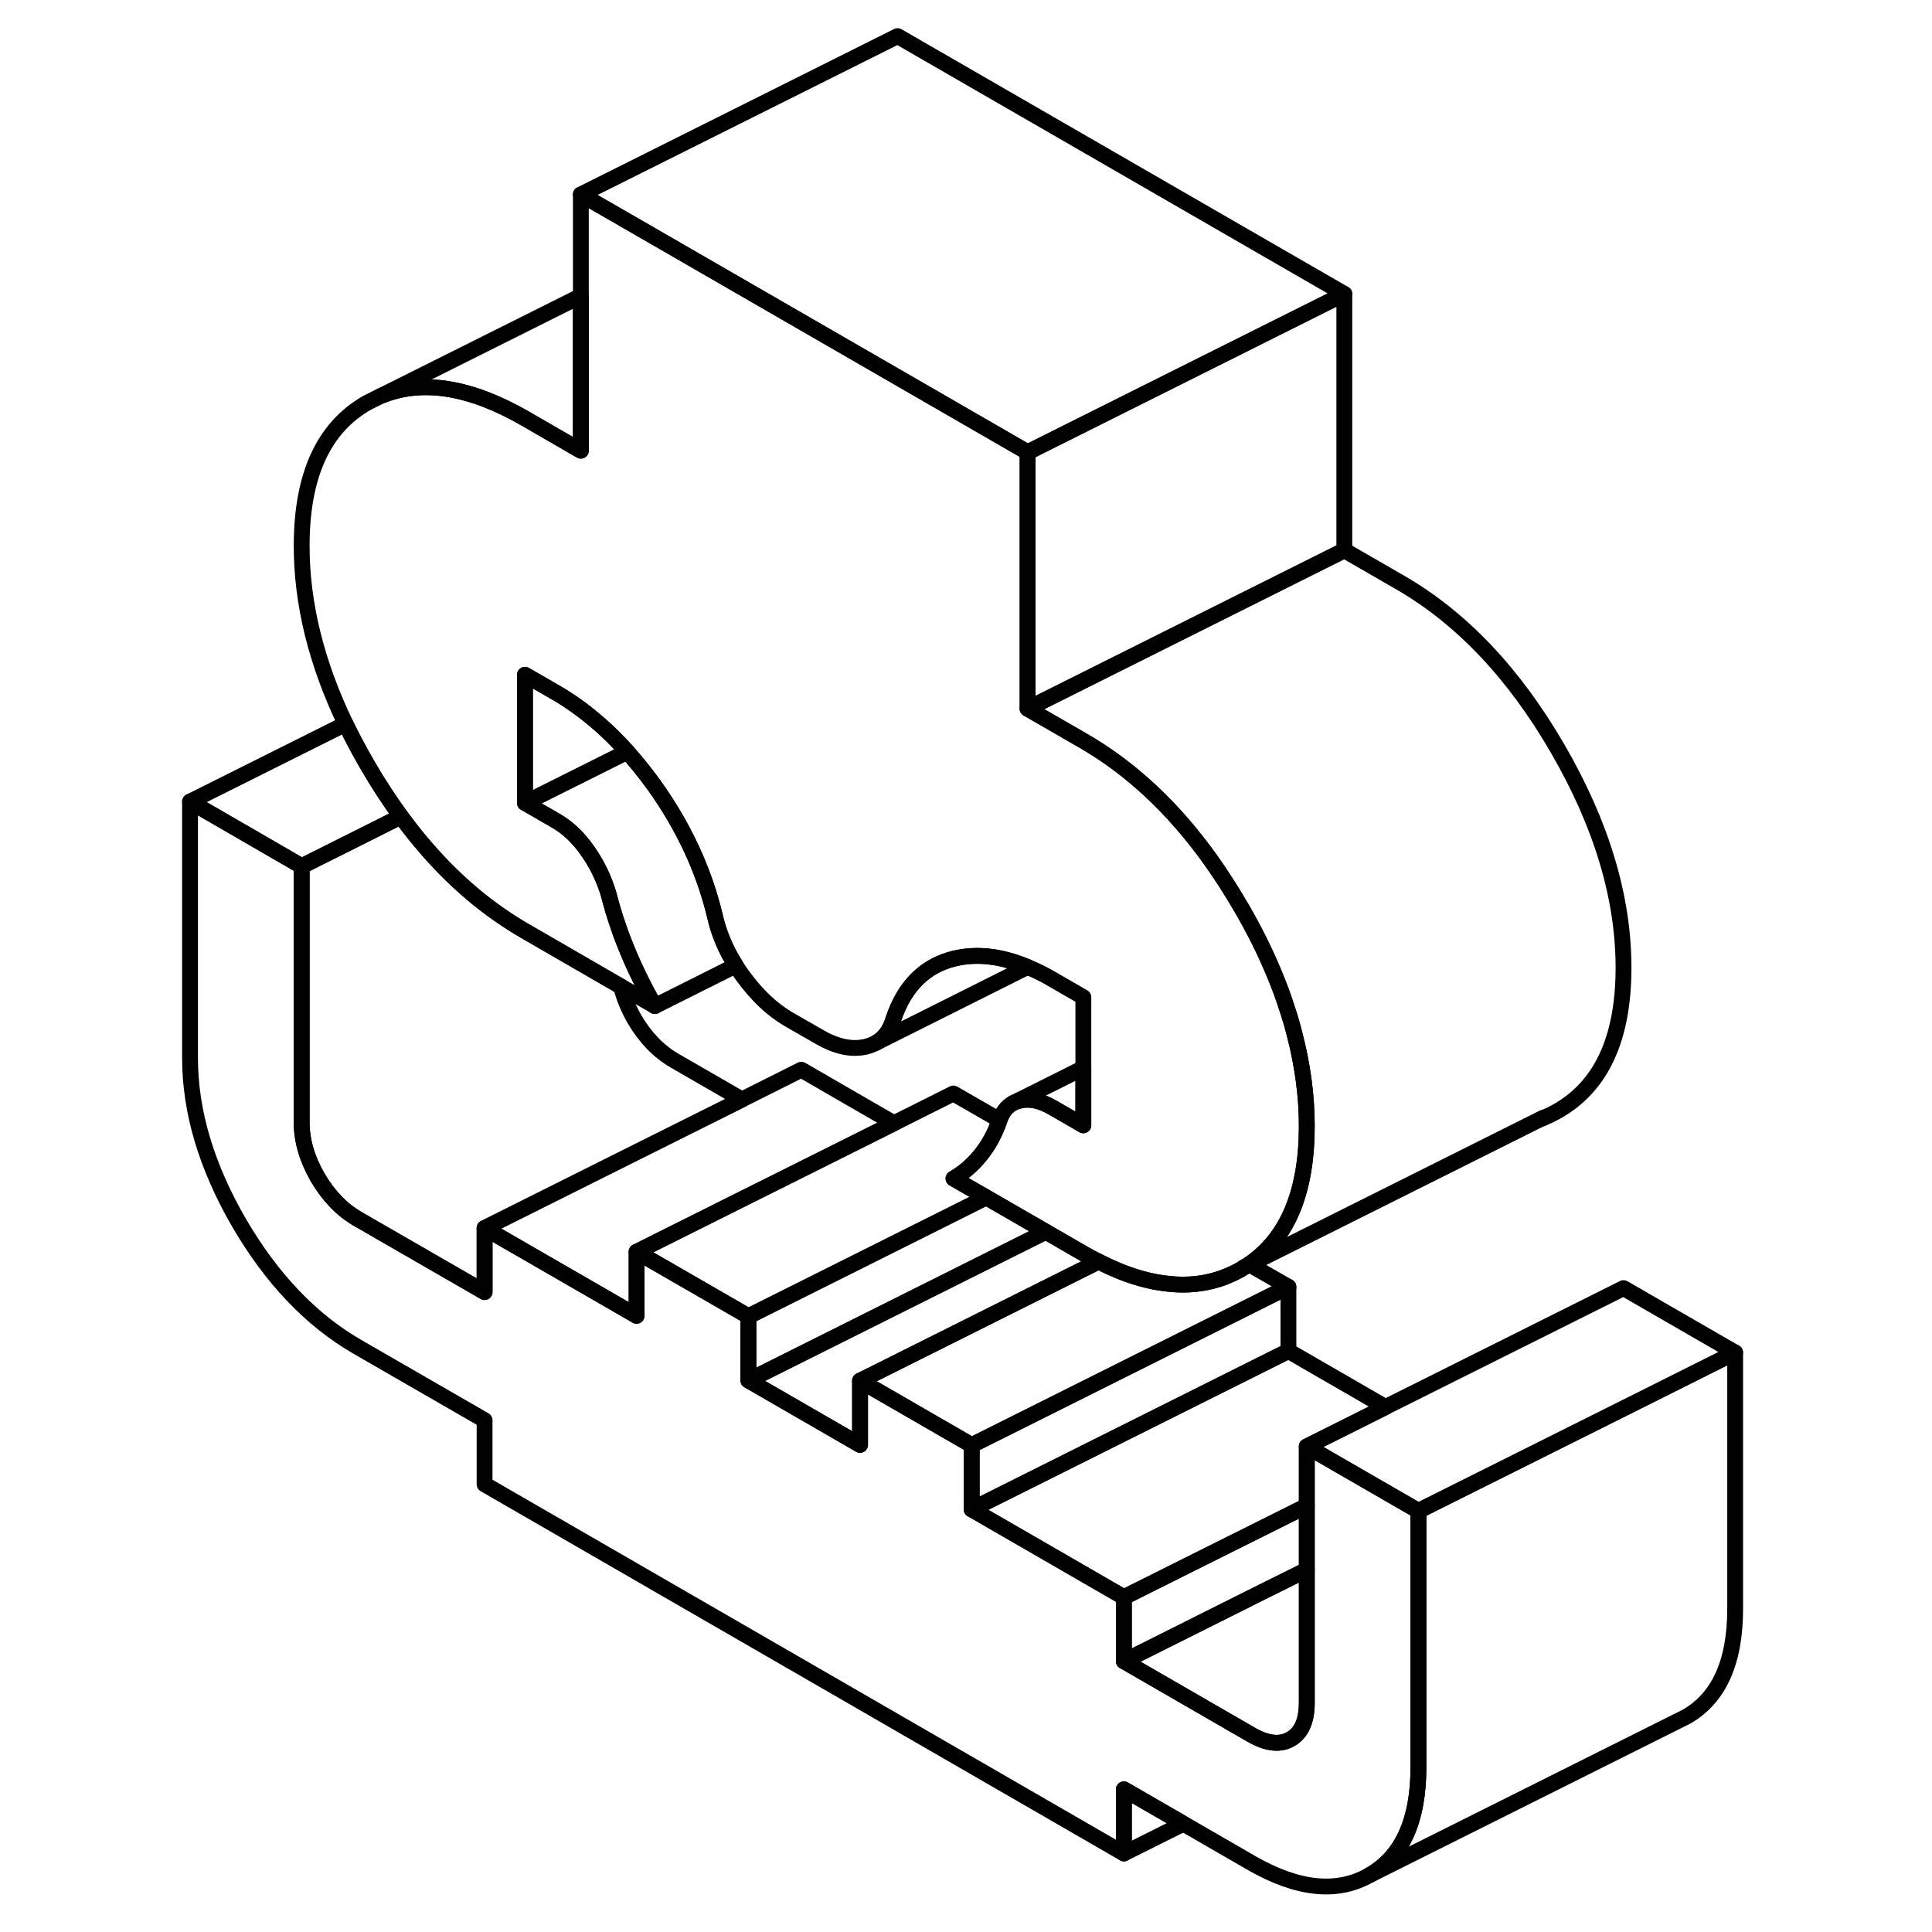 <svg width="24" height="24" viewBox="0 0 102 122" fill="none" xmlns="http://www.w3.org/2000/svg" stroke-width="1px" stroke-linecap="round" stroke-linejoin="round">
    <path d="M74.89 18.561V34.751L54.89 44.751V28.561L74.89 18.561Z" stroke="currentColor" stroke-linejoin="round"/>
    <path d="M99.57 85.41L92.519 88.94L80.969 94.71L79.57 95.41L75.999 93.35L72.519 91.34L77.49 88.85L92.519 81.34L99.57 85.41Z" stroke="currentColor" stroke-linejoin="round"/>
    <path d="M79.57 95.41V111.59C79.57 114.97 78.54 117.24 76.48 118.41C74.43 119.58 71.93 119.32 68.99 117.62L64.73 115.16L60.97 112.99V117.04L20.6 93.73V89.68L12.57 85.05C9.64 83.36 7.14 80.73 5.08 77.19C3.03 73.64 2 70.18 2 66.81V50.62L9.05 54.7V70.88C9.05 72.03 9.39 73.18 10.06 74.35C10.74 75.51 11.58 76.38 12.57 76.96L20.6 81.59V77.55L30.2 83.09V79.05L37.26 83.12V87.17L44.31 91.24V87.19L51.36 91.26V95.31L60.97 100.86V104.9L68.99 109.53C69.99 110.11 70.83 110.21 71.5 109.82C72.18 109.43 72.52 108.67 72.52 107.52V91.34L76 93.35L79.57 95.41Z" stroke="currentColor" stroke-linejoin="round"/>
    <path d="M72.52 99.13V107.52C72.52 108.67 72.18 109.43 71.5 109.82C70.83 110.21 69.99 110.11 68.99 109.53L60.97 104.9L69.7 100.53L72.52 99.13Z" stroke="currentColor" stroke-linejoin="round"/>
    <path d="M77.49 88.851L72.52 91.341V95.091L65.95 98.371L60.97 100.861L51.36 95.311L71.36 85.311L77.49 88.851Z" stroke="currentColor" stroke-linejoin="round"/>
    <path d="M71.36 81.26V85.31L51.36 95.31V91.26L71.36 81.26Z" stroke="currentColor" stroke-linejoin="round"/>
    <path d="M71.36 81.26L51.36 91.26L44.31 87.19L45.53 86.58L59.37 79.66C61.04 80.52 62.6 80.99 64.06 81.09C64.14 81.09 64.23 81.11 64.31 81.11C65.36 81.16 66.35 81.01 67.29 80.66L67.33 80.64C67.68 80.51 68.03 80.34 68.37 80.15C68.43 80.12 68.48 80.08 68.53 80.04L68.61 80L68.91 79.85L71.36 81.26Z" stroke="currentColor" stroke-linejoin="round"/>
    <path d="M36.85 69.43L29.72 72.991L20.6 77.55V81.591L12.57 76.961C11.58 76.381 10.74 75.511 10.06 74.351C9.39 73.181 9.05 72.031 9.05 70.881V54.701L15.32 51.56C17.32 54.291 19.56 56.481 22.05 58.111C22.41 58.351 22.78 58.581 23.15 58.791L29.22 62.3C29.39 62.98 29.67 63.661 30.06 64.351C30.74 65.511 31.58 66.381 32.57 66.961L36.85 69.43Z" stroke="currentColor" stroke-linejoin="round"/>
    <path d="M46.45 70.93L35.18 76.56L30.2 79.05V83.09L20.6 77.55L29.72 72.99L36.85 69.43L40.6 67.55L46.45 70.93Z" stroke="currentColor" stroke-linejoin="round"/>
    <path d="M74.89 18.56L54.89 28.56L32.68 15.74L32.63 15.71L26.68 12.28L46.68 2.28L74.89 18.56Z" stroke="currentColor" stroke-linejoin="round"/>
    <path d="M92.52 61.11C92.52 65.56 91.13 68.57 88.37 70.15C88.05 70.33 87.73 70.49 87.4 70.62H87.37L68.91 79.85L68.61 80C68.71 79.95 68.79 79.89 68.88 79.83C71.3 78.18 72.52 75.28 72.52 71.11C72.52 69.21 72.26 67.27 71.75 65.31C71.61 64.75 71.45 64.2 71.26 63.64C71.03 62.91 70.75 62.17 70.44 61.43C69.87 60.06 69.18 58.68 68.37 57.29C67.75 56.23 67.11 55.23 66.44 54.29C64.1 51.02 61.42 48.52 58.41 46.78L54.89 44.75L74.89 34.75L78.41 36.78C82.29 39.02 85.61 42.52 88.37 47.29C91.13 52.05 92.52 56.66 92.52 61.11Z" stroke="currentColor" stroke-linejoin="round"/>
    <path d="M87.51 70.561L87.4 70.621" stroke="currentColor" stroke-linejoin="round"/>
    <path d="M99.57 85.41V101.59C99.57 104.97 98.54 107.24 96.481 108.41L76.481 118.41C78.54 117.24 79.57 114.97 79.57 111.59V95.41L80.971 94.71L92.52 88.94L99.57 85.41Z" stroke="currentColor" stroke-linejoin="round"/>
    <path d="M72.52 95.09V99.13L69.7 100.53L60.97 104.9V100.86L65.95 98.37L72.52 95.09Z" stroke="currentColor" stroke-linejoin="round"/>
    <path d="M59.37 79.66L45.53 86.58L44.31 87.19V91.24L37.26 87.17L42.24 84.68L56.04 77.78L58.41 79.15C58.73 79.34 59.05 79.51 59.37 79.66Z" stroke="currentColor" stroke-linejoin="round"/>
    <path d="M56.04 77.78L42.24 84.68L37.26 87.17V83.12L40.6 81.45L52.28 75.61L56.04 77.78Z" stroke="currentColor" stroke-linejoin="round"/>
    <path d="M64.73 115.16L60.97 117.04V112.99L64.73 115.16Z" stroke="currentColor" stroke-linejoin="round"/>
    <path d="M54.88 61.06L45.3 65.861C45.83 65.571 46.21 65.061 46.42 64.341C47.13 62.251 48.41 60.981 50.26 60.531C51.67 60.191 53.21 60.361 54.88 61.06Z" stroke="currentColor" stroke-linejoin="round"/>
    <path d="M58.41 67.44V71.06L56.47 69.94C55.71 69.5 55.02 69.35 54.4 69.501C54.24 69.54 54.1 69.591 53.97 69.66L58.41 67.44Z" stroke="currentColor" stroke-linejoin="round"/>
    <path d="M50.21 74.42L52.28 75.61L40.6 81.45L37.26 83.12L30.2 79.05L35.18 76.56L46.45 70.93L50.2 69.05L53.12 70.73C52.83 71.58 52.43 72.31 51.93 72.93C51.43 73.55 50.86 74.05 50.21 74.42Z" stroke="currentColor" stroke-linejoin="round"/>
    <path d="M36.46 60.971L31.35 63.531C30.7 62.411 30.13 61.251 29.63 60.051C29.42 59.541 29.22 59.031 29.05 58.521C28.81 57.841 28.61 57.161 28.44 56.491C28.15 55.511 27.71 54.591 27.12 53.751C26.53 52.901 25.86 52.261 25.09 51.821L23.15 50.701L29.05 47.751L29.61 47.471C30.19 48.121 30.76 48.831 31.31 49.591C33.16 52.181 34.44 54.921 35.14 57.821C35.38 58.911 35.82 59.961 36.46 60.971Z" stroke="currentColor" stroke-linejoin="round"/>
    <path d="M72.52 71.11C72.52 75.28 71.3 78.18 68.88 79.83C68.79 79.89 68.71 79.95 68.61 80L68.53 80.04C68.53 80.04 68.43 80.12 68.37 80.15C68.03 80.34 67.68 80.51 67.33 80.64L67.29 80.66C66.35 81.01 65.36 81.16 64.31 81.11C64.23 81.11 64.14 81.1 64.06 81.09C62.6 80.99 61.04 80.52 59.37 79.66C59.05 79.51 58.73 79.34 58.41 79.15L56.04 77.78L52.28 75.61L50.21 74.42C50.86 74.05 51.43 73.55 51.93 72.93C52.43 72.31 52.83 71.58 53.12 70.74C53.3 70.23 53.58 69.87 53.97 69.66C54.1 69.59 54.24 69.54 54.4 69.5C55.02 69.35 55.71 69.5 56.47 69.94L58.41 71.06V62.97L56.47 61.85C55.93 61.53 55.4 61.27 54.88 61.06C53.21 60.36 51.67 60.19 50.26 60.53C48.41 60.98 47.13 62.25 46.42 64.34C46.21 65.06 45.83 65.57 45.3 65.86L45.24 65.89C45.06 65.98 44.87 66.05 44.66 66.1C43.78 66.3 42.81 66.1 41.75 65.48L39.81 64.37C38.75 63.75 37.79 62.84 36.9 61.62C36.74 61.41 36.6 61.19 36.46 60.97C35.82 59.96 35.38 58.91 35.14 57.82C34.44 54.92 33.16 52.18 31.31 49.59C30.76 48.83 30.19 48.12 29.61 47.47C29.42 47.26 29.24 47.06 29.05 46.87C28.56 46.36 28.06 45.89 27.54 45.46C26.76 44.8 25.94 44.22 25.09 43.73L23.15 42.61V50.7L25.09 51.82C25.86 52.26 26.53 52.9 27.12 53.75C27.71 54.59 28.15 55.51 28.44 56.49C28.61 57.16 28.81 57.84 29.05 58.52C29.22 59.03 29.42 59.54 29.63 60.05C30.13 61.25 30.7 62.41 31.35 63.53L29.22 62.3L23.15 58.79C22.78 58.58 22.41 58.35 22.05 58.11C19.56 56.48 17.32 54.29 15.32 51.56C14.58 50.55 13.87 49.46 13.19 48.29C12.69 47.42 12.23 46.56 11.82 45.71C9.97 41.85 9.05 38.11 9.05 34.47C9.05 30.01 10.43 27 13.19 25.43L13.95 25.05L14.06 25C16.64 23.94 19.67 24.42 23.15 26.42L26.68 28.46V12.28L32.63 15.71L32.68 15.74L54.89 28.56V44.75L58.41 46.78C61.42 48.52 64.1 51.02 66.44 54.29C67.11 55.23 67.75 56.23 68.37 57.29C69.18 58.68 69.87 60.06 70.44 61.43C70.75 62.17 71.03 62.91 71.26 63.64C71.45 64.2 71.61 64.75 71.75 65.31C72.26 67.27 72.52 69.21 72.52 71.11Z" stroke="currentColor" stroke-linejoin="round"/>
    <path d="M15.32 51.56L9.05 54.7L2 50.62L11.82 45.71C12.23 46.56 12.69 47.42 13.19 48.29C13.87 49.46 14.58 50.55 15.32 51.56Z" stroke="currentColor" stroke-linejoin="round"/>
    <path d="M29.61 47.47L29.05 47.75L23.15 50.7V42.61L25.09 43.73C25.94 44.22 26.76 44.8 27.54 45.46C28.06 45.89 28.56 46.36 29.05 46.87C29.24 47.06 29.42 47.26 29.61 47.47Z" stroke="currentColor" stroke-linejoin="round"/>
    <path d="M26.68 18.69V28.46L23.15 26.42C19.67 24.42 16.64 23.941 14.06 25L26.68 18.69Z" stroke="currentColor" stroke-linejoin="round"/>
</svg>